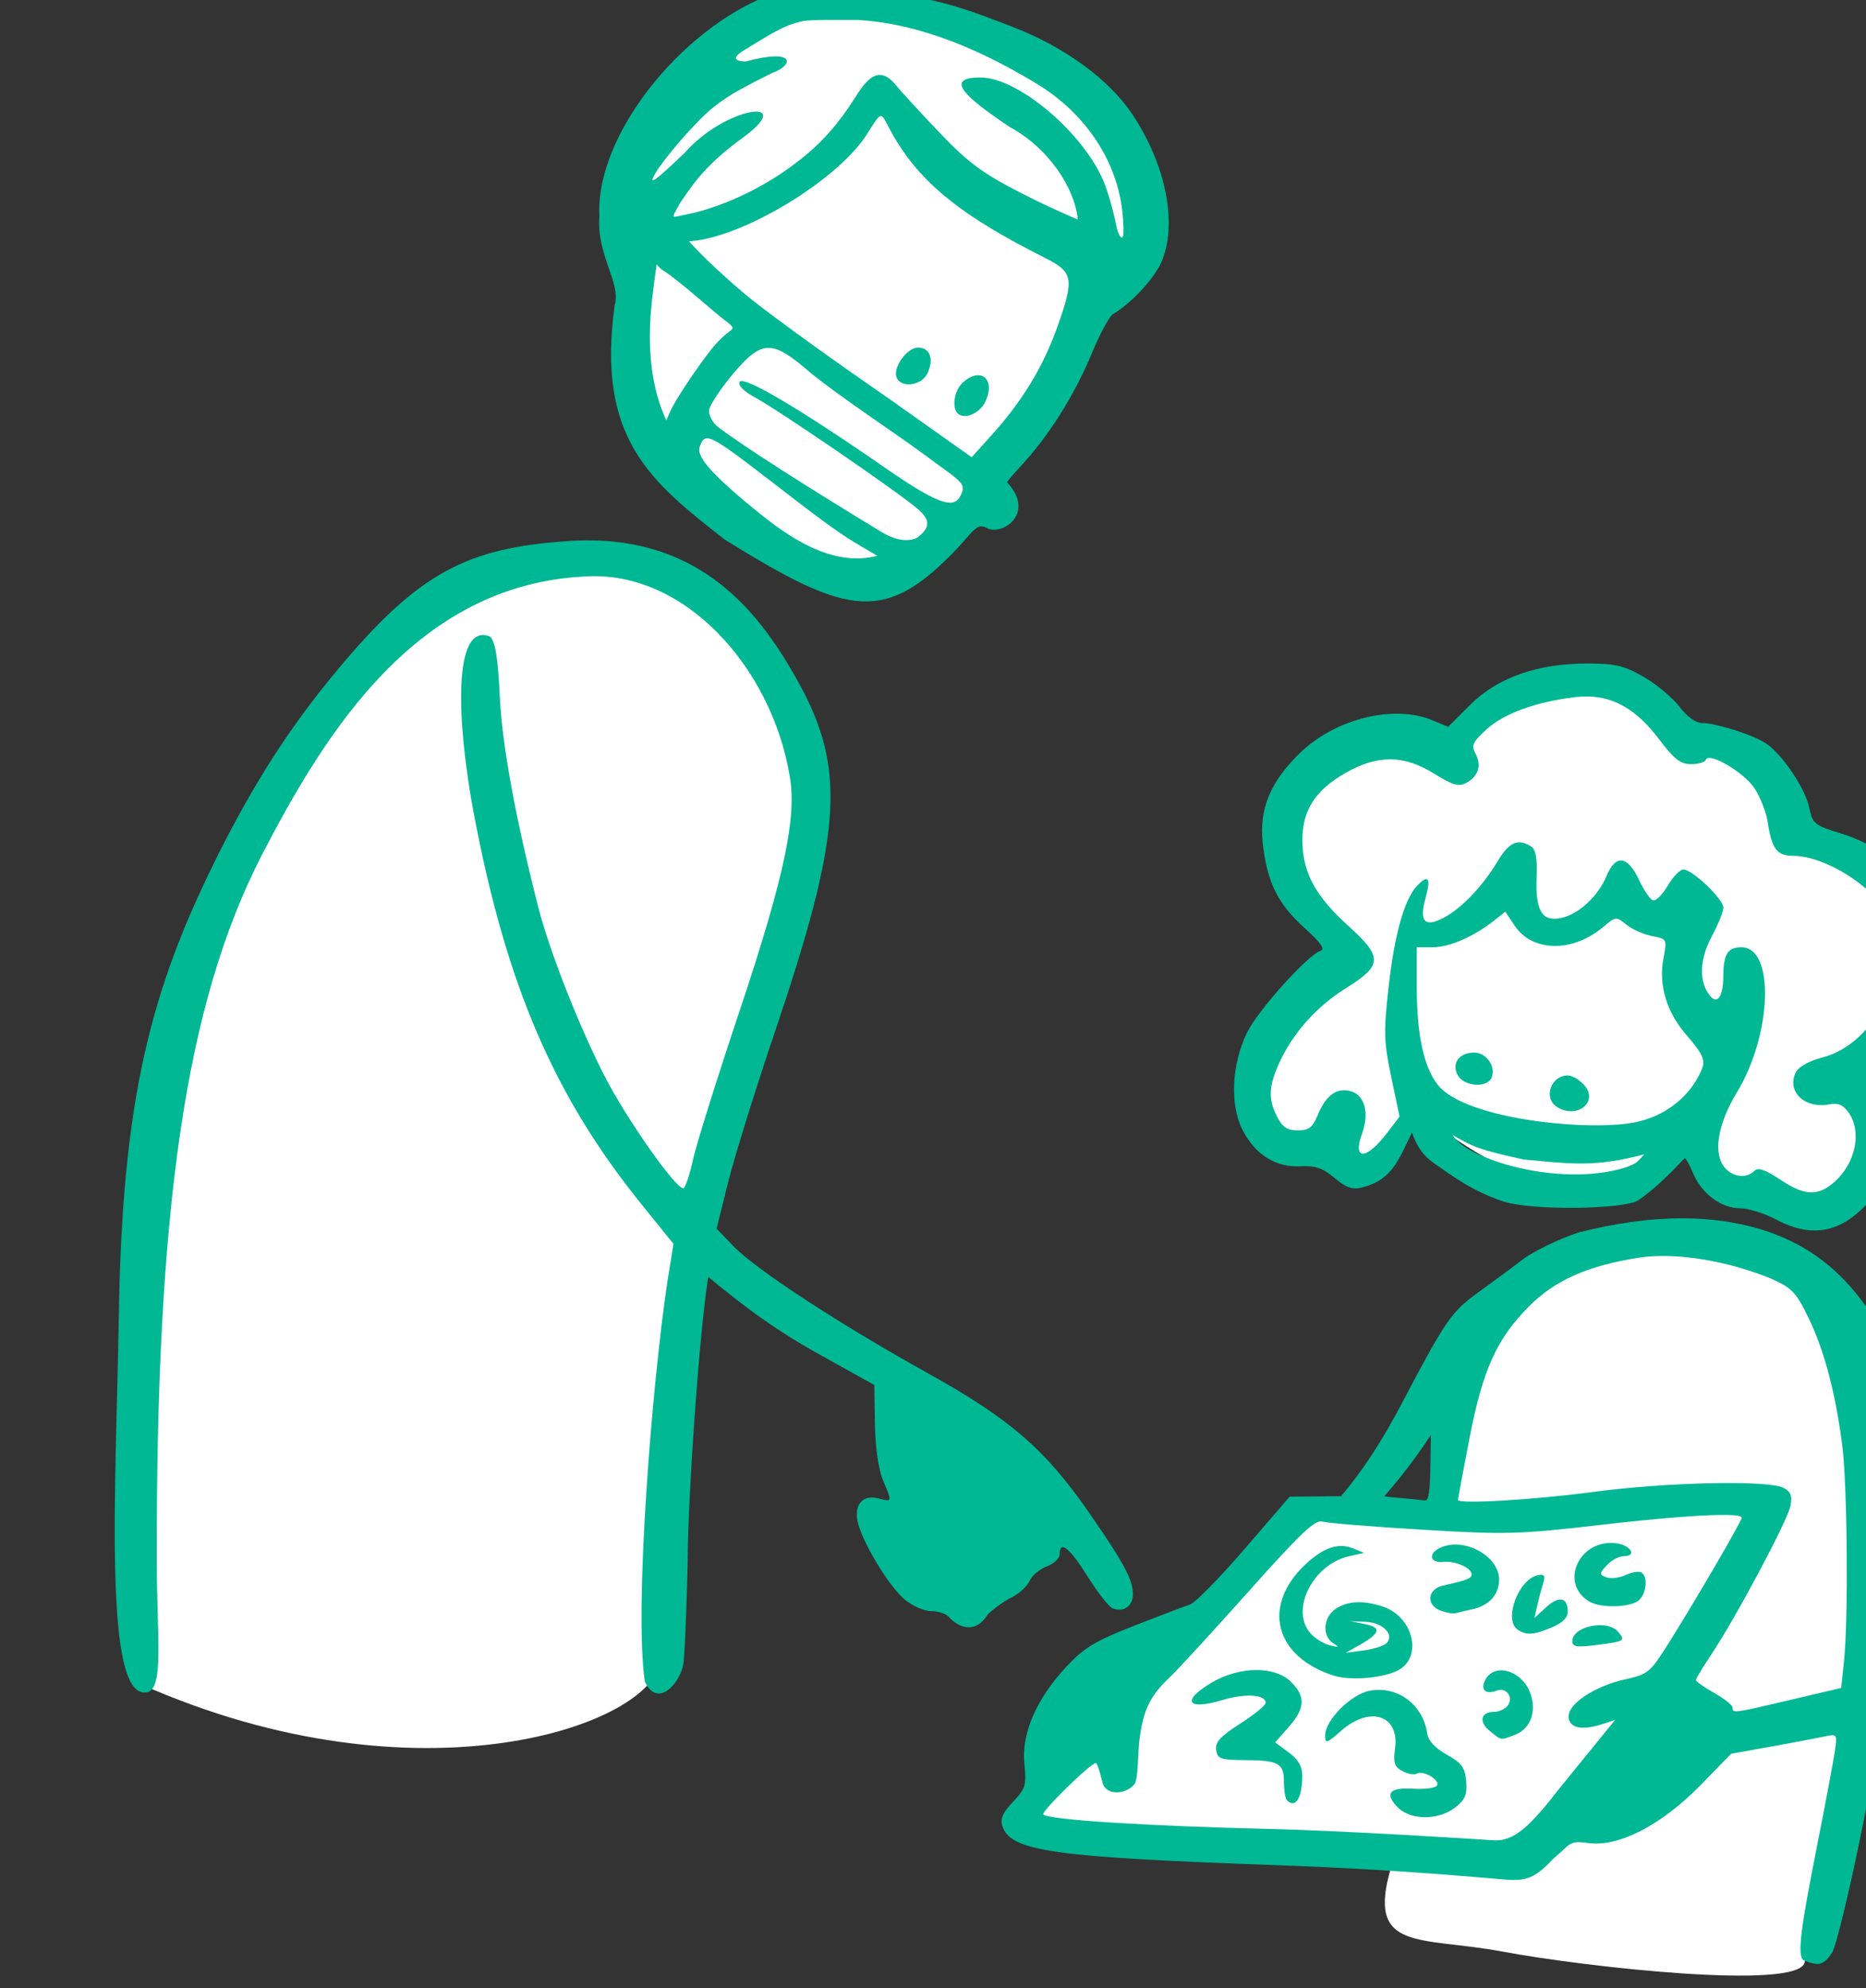 <?xml version="1.0" ?><svg height="187.937mm" viewBox="0 0 176.402 187.937" width="176.402mm" xmlns="http://www.w3.org/2000/svg">
    <rect x="0" y="0" width="176.402" height="187.937" fill="#333333" stroke="none"/>
    <path color="#000" d="m 29610.012,-1158.324 c -20.229,0.037 -50.182,8.457 -69.727,35.217 -24.056,32.935 -6.955,58.176 -6.955,58.176 -14.899,21.654 1.026,65.048 24.967,86.389 11.97,10.67 38.88,29.213 57.492,27.435 18.822,-1.798 28.034,-18.695 39.07,-34.103 14.891,-20.791 37.964,-60.023 46.286,-69.154 8.323,-9.131 22.23,-27.599 4.218,-56.635 -18.013,-29.036 -65.096,-42.067 -83.148,-46.133 -3.385,-0.762 -7.535,-1.2 -12.203,-1.191 z m -94.647,197.385 c -57.158,-0.608 -106.172,75.758 -133.801,129.014 -32.15,61.971 -30.097,192.787 -25.878,273.533 99.412,44.221 183.432,14.672 185.599,-8.516 2.166,-23.188 -5.929,-12.62 -0.228,-64.844 5.7,-52.224 30.21,-155.029 41.382,-183.654 11.173,-28.625 30.783,-105.473 -38.418,-138.613 -9.731,-4.66 -19.303,-6.82 -28.656,-6.92 z m 353.713,44.014 c -0.457,-0.016 -0.899,-0.011 -1.324,0.014 -22.112,1.286 -38.357,17.733 -43.621,22.742 -5.265,5.009 -18.428,-9.104 -36.891,2.471 -18.464,11.574 -31.775,35.365 -17.297,53.572 14.477,18.207 15.756,20.271 15.756,20.271 0,0 -38.32,22.303 -33.469,42.643 4.851,20.339 7.297,26.566 20.233,25.855 12.936,-0.711 13.37,15.682 21.133,9.137 10.718,-9.036 16.568,-22.65 16.568,-22.65 11.958,7.412 38.318,30.998 63.174,24.467 24.857,-6.532 38.019,-20.508 38.019,-20.508 0,0 -3.235,16.313 9.588,22.811 12.823,6.498 31.4,15.195 40.764,6.43 9.363,-8.765 8.762,-37.532 6.693,-44.334 -2.068,-6.802 19.629,-13.909 18.877,-40.238 -0.752,-26.33 -21.623,-42.102 -38.582,-46.332 -16.96,-4.23 -2.202,-20.362 -19.5,-28.416 -16.757,-7.803 -45.95,-27.433 -60.121,-27.934 z m 29.549,202.393 c -2.873,-0.012 -5.788,0.136 -8.738,0.453 -31.466,3.386 -49.821,18.159 -59.284,42.168 -9.462,24.009 -8.89,52.943 -8.89,52.943 l -52.43,-2.635 -100.795,112.109 c 45.26,18.058 136.078,7.384 133.342,16.721 -8.83,30.132 10.305,24.319 39.947,29.859 29.641,5.54 105.225,13.851 107.619,3.898 2.394,-9.952 8.096,-20.418 14.594,-55.918 6.498,-35.5 12.558,-144.042 -1.254,-165.289 -12.517,-19.255 -36.336,-34.198 -64.111,-34.311 z" fill="#FFFFFF" overflow="visible" paint-order="fill markers stroke" transform="translate(-12.302,-63.11) matrix(0.265,0,0,0.265,-6875.611,1016.272) translate(-3313.529,-2437.82)"/>
    <path d="m 29659.092,-2316.764 c -7.151,0.094 -14.198,1.417 -20.641,3.824 -32.172,12.331 -62.353,50.578 -60.832,78.84 -1.11,14.015 7.8,23.746 5.453,31.861 -6.555,47.462 12.618,62.775 39.252,83.578 44.735,27.809 57.437,30.066 83.457,2.648 6.164,-6.99 6.862,-8.566 10.59,-6.5 5.804,2.116 16.728,-5.969 6.637,-16.602 1.122,-1.5 2.559,-3.178 4.494,-5.25 10.364,-11.106 19.483,-25.511 25.812,-40.783 2.874,-6.933 6.285,-13.219 7.581,-13.967 6.212,-3.594 14.393,-12.326 17.072,-18.221 6.064,-13.35 1.918,-34.817 -10.237,-53.02 -8.319,-12.46 -24.187,-24.03 -42.798,-31.207 -13.8,-5.22 -26.181,-10.428 -44.575,-11.658 -6.86,-2.504 -14.114,-3.639 -21.265,-3.545 z m 0.484,12.771 c 3.937,-0.021 8.071,0.024 10.356,0.016 23.191,1.369 45.828,11.683 65.259,23.705 16.534,10.623 27.177,27.109 29.02,44.957 0.91,8.823 0.153,11.506 -1.805,6.402 -1.176,-5.679 -2.668,-11.536 -4.396,-16.191 -6.583,-17.599 -30.579,-38.327 -44.408,-38.361 -12.65,-0.031 -6.72,6.266 10.582,17.773 13.423,7.25 23.013,21.433 24.119,32.924 -8.501,-3.759 -11.869,-5.189 -20.774,-9.764 -13.264,-6.814 -18.376,-10.603 -28.3,-20.983 -6.659,-6.967 -13.757,-14.679 -15.774,-17.135 -7.693,-9.672 -12.734,1.873 -16.904,7.855 -6.13,8.866 -11.939,14.817 -20.709,21.223 -13.465,9.833 -28.165,15.189 -36.582,16.828 -6.51,1.267 -6.187,2.288 -2.889,-3.93 3.311,-4.523 7.626,-12.794 23.006,-23.744 18.76,-14.084 -6.665,-10.848 -21.324,5.826 -10.703,10.219 -13.057,11.881 -10.614,7.531 1.724,-3.071 7.493,-10.285 12.819,-16.033 8.197,-8.847 12.637,-11.91 28.933,-19.945 8.038,-2.89 8.362,-8.992 -9.341,-4.125 -3.092,0 -5.686,-0.95 -0.774,-3.928 8.413,-5.1 14.456,-9.247 21.32,-10.516 1.501,-0.278 5.242,-0.365 9.18,-0.387 z m 18.379,34.303 c 1.286,-0.149 2.115,3.154 5.627,8.848 9.864,15.978 24.094,27.184 52.934,41.688 10.189,5.125 10.596,7.304 4.554,24.42 -5.048,14.305 -12.5,26.61 -23.488,38.785 l -7.154,7.928 -29.215,-20.689 c -2.192,-1.536 -4.394,-3.07 -6.582,-4.584 -18.46,-12.77 -38.743,-27.57 -45.074,-32.889 -5.874,-4.944 -14.409,-12.65 -19.973,-18.844 0.262,-0.023 0.496,-0.05 0.768,-0.072 18.595,-1.493 51.454,-21.262 62.298,-37.48 3.028,-4.79 4.306,-6.994 5.305,-7.109 z m -79.896,52.855 c 0.557,0.825 1.354,1.604 2.453,2.291 6.644,4.271 18.548,15.437 22.738,18.314 4.293,3.763 1.054,0.604 -7.031,11.43 -5.842,7.823 -11.861,17.064 -13.371,20.537 l -1.35,3.102 c -5.378,-11.593 -7.013,-25.866 -5.084,-43.16 0.528,-4.741 1.126,-9.186 1.645,-12.514 z m 93.232,29.695 c -3.889,0 -9.017,7.09 -7.67,10.602 1.556,4.052 9.024,3.03 11.096,-1.518 2.306,-5.063 0.791,-9.084 -3.426,-9.084 z m -53.246,0.131 c 3.898,0.059 8.279,3.102 15.213,9.164 13.222,10.453 28.555,20.227 40.558,29.102 7.761,5.766 8.433,6.035 10.924,8.135 2.491,2.1 2.887,3.205 2.266,4.998 -2.106,6.09 -6.479,5.906 -27.246,-8.492 -29.983,-20.79 -50.313,-32.852 -52.045,-30.883 -0.923,1.048 1.379,3.478 5.252,5.545 8.288,4.424 51.62,34.068 58.404,40.035 3.92,3.448 4.722,6.218 -0.316,10.041 0,0 -4.588,2.998 -12.66,-1.91 -7.484,-4.551 -43.76,-26.528 -58.291,-37.402 -2.088,-1.563 -3.584,-4.369 -3.323,-6.24 0.263,-1.87 4.285,-7.874 8.94,-13.34 5.009,-5.883 8.425,-8.81 12.324,-8.752 z m 74.701,9.75 c -1.565,-0.01 -3.48,0.796 -5.496,2.619 -2.988,2.705 -4.006,8.797 -1.828,10.973 2.362,2.364 7.858,0.067 9.859,-4.123 2.645,-5.536 0.906,-9.456 -2.535,-9.469 z m -96.662,22.479 c 2.748,0.04 8.624,4.424 24.125,16.381 11.589,8.94 21.831,16.884 29.158,21.191 l 7.383,4.34 c -16.478,4.393 -32.57,-7.689 -41.203,-14.488 -19.441,-15.6 -23.226,-21.232 -22.139,-24.377 0.656,-1.897 1.236,-3.068 2.676,-3.047 z m -40.867,36.435 c -2.771,-0.048 -5.637,0.022 -8.604,0.221 -36.279,2.426 -53.432,11.133 -82.568,46.103 -16.7,20.045 -29.531,39.953 -42.621,66.133 -23.806,47.612 -33.951,86.383 -35.227,163.334 -1.035,62.411 -5.797,138.611 10.207,135.004 5.952,-1.341 3.359,-20.739 3.309,-46.131 -0.257,-126.344 10.224,-199.22 37.357,-252.207 23.062,-44.579 55.434,-96.651 115.274,-99.584 35.509,-2.443 66.755,32.325 73.22,71.428 2.338,14.144 -1.41,34.156 -17.982,83.676 -7.964,23.8 -15.403,47.529 -16.533,52.734 -1.127,5.205 -2.639,9.829 -3.36,10.275 -2.178,1.346 -20.838,-25.202 -28.658,-40.773 -9.439,-18.794 -19.375,-44.272 -23.316,-59.793 -8.228,-32.409 -12.792,-57.488 -13.639,-74.955 -0.669,-13.777 -1.567,-19.283 -3.453,-21.17 -13.514,-5.455 -11.834,30.992 -5.861,62.787 11.742,62.506 29.275,101.795 59.886,139.707 l 11.393,14.111 -2.187,13.649 c -5.334,35.536 -11.89,115.494 -8.028,142.445 4.303,9.528 12.519,1.165 13.774,-6.439 0.563,-3.402 1.519,-30.935 1.539,-39.017 0.171,-20.923 4.016,-78.125 7.308,-98.852 14.171,11.652 24.621,19.464 42.842,29.422 l 16.399,9.121 0.222,13.809 c 0.137,8.543 1.228,16.217 2.86,20.119 3.353,8.024 3.41,7.799 -1.702,6.516 -5.836,-1.465 -8.967,2.668 -7.058,9.322 2.234,7.784 11.146,22.229 16.488,26.725 2.732,2.298 7.006,4.168 9.525,4.168 2.517,0 5.631,0.997 6.608,2.449 4.153,4.191 9.694,5.074 13.469,-1.223 2.021,-2.02 5.876,-4.775 8.57,-6.123 2.697,-1.348 5.577,-3.991 6.404,-5.873 0.826,-1.882 3.584,-4.205 6.123,-5.164 2.542,-0.959 4.621,-2.911 4.621,-4.336 0,-5.165 3.519,-2.379 9.953,7.885 3.613,5.762 7.627,10.882 8.922,11.379 3.94,1.512 7.252,-0.755 7.252,-4.965 0,-5.252 -3.102,-11.03 -15.648,-29.152 -15.643,-22.593 -28.223,-33.465 -57.602,-49.787 -31.315,-17.398 -61.243,-36.943 -69.175,-45.174 l -6.079,-6.309 4.032,-16.307 c 2.219,-8.969 9.875,-33.574 17.015,-54.68 22.987,-67.949 24.932,-91.37 10.006,-120.439 -13.681,-25.824 -33.711,-53.345 -75.277,-54.068 z m 354.969,43.891 c -17.846,-0.023 -32.181,5.017 -41.916,14.738 l -7.864,7.851 -5.556,-2.322 c -13.808,-5.77 -34.698,-0.607 -47.368,11.707 -10.48,10.186 -14.493,19.841 -13.238,31.85 1.451,13.885 5.293,21.8 14.711,30.312 5.962,5.382 7.679,7.804 5.941,8.342 -4.551,1.408 -22.412,21.282 -26.267,29.229 -5.481,11.3 -6.144,25.712 -1.598,34.625 4.52,8.86 11.893,13.486 20.723,13.006 5.299,-0.288 7.88,0.595 12.096,4.144 4.057,3.413 6.391,4.257 9.593,3.471 7.102,-1.744 11.04,-5.204 14.83,-13.029 l 3.219,-6.648 c 1.337,3.641 3.021,7.571 7.778,10.904 7.35,5.15 13.734,9.888 24.365,13.551 10.632,3.662 43.75,2.868 48.502,-0.229 5.737,-3.738 12.651,-10.762 16.691,-15.098 0.524,0.33 1.774,2.607 2.932,5.375 3.044,7.289 10.015,12.521 16.681,12.521 2.975,0 8.865,1.837 13.086,4.082 12.711,6.757 23.271,4.66 33.139,-6.578 10.634,-12.11 12.539,-22.916 6.236,-35.367 l -3.744,-7.391 6.791,-7.498 c 16.617,-18.356 20.159,-44.245 8.434,-61.645 -5.53,-8.206 -16.47,-15.791 -27.795,-19.268 -9.524,-2.924 -10.164,-3.441 -11.354,-9.164 -1.441,-6.942 -9.714,-19.214 -15.509,-23.012 -4.67,-3.06 -17.746,-7.205 -22.807,-7.231 -2.187,-0.011 -5.334,-2.305 -8.053,-5.871 -2.456,-3.219 -8.189,-7.987 -12.74,-10.598 -7.003,-4.018 -10.063,-4.74 -19.939,-4.762 z m -0.1,11.756 c 9.751,0.128 17.803,4.977 25.559,15.252 5.413,7.169 7.639,8.9 11.431,8.9 2.591,0 4.955,-0.703 5.254,-1.562 1.016,-2.917 13.589,4.445 17.352,10.16 2.058,3.127 4.179,8.534 4.716,12.016 1.497,9.722 3.255,12.04 9.151,12.08 11.33,0.078 28.57,10.889 33.84,21.223 9.093,17.821 -3.931,45.785 -23.633,50.746 -4.293,1.081 -8.23,3.229 -9.184,5.012 -3.691,6.899 2.898,13.376 11.866,11.662 3.114,-0.596 4.897,0.178 6.857,2.977 4.742,6.769 2.512,17.848 -4.94,24.566 -5.829,5.254 -10.643,5.146 -19.06,-0.43 -5.861,-3.882 -8.32,-4.729 -9.705,-3.344 -2.616,2.617 -7.054,2.303 -10.069,-0.711 -4.776,-4.777 -3.259,-15.554 3.838,-27.236 12.632,-20.791 13.636,-51.842 1.676,-51.842 -4.922,0 -6.431,2.414 -6.471,10.34 -0.04,7.13 -2.071,10.183 -4.689,7.029 -4.077,-4.915 -3.884,-12.926 0.512,-21.129 2.313,-4.314 4.203,-8.992 4.203,-10.395 0,-3.013 -11.097,-13.605 -14.254,-13.605 -1.201,0 -3.723,2.602 -5.6,5.783 -1.877,3.181 -4.239,5.54 -5.252,5.24 -1.01,-0.3 -3.286,-3.639 -5.06,-7.418 -4.046,-8.625 -8.269,-9.075 -11.545,-1.23 -3.009,7.198 -9.844,13.541 -16.061,14.906 -6.895,1.514 -9.331,-2.467 -8.857,-14.465 0.272,-6.914 -0.283,-9.958 -2.014,-11.053 -4.632,-2.931 -7.837,-1.488 -11.941,5.379 -5.315,8.896 -12.943,16.86 -19.295,20.145 -6.666,3.447 -8.678,1.324 -6.438,-6.793 2.066,-7.481 1.137,-8.968 -2.931,-4.688 -4.596,4.839 -8.103,17.398 -10.25,36.695 -1.717,15.451 -1.603,19.093 1.013,31.557 l 2.957,14.09 -4.458,5.846 c -7.416,9.722 -12.399,9.872 -8.926,0.268 2.721,-7.523 0.949,-13.927 -4.215,-15.223 -4.965,-1.246 -8.64,1.507 -11.66,8.73 -1.794,4.293 -3.143,5.307 -7.055,5.307 -3.702,0 -5.417,-1.129 -7.324,-4.818 -3.275,-6.334 -3.099,-10.833 0.765,-19.346 4.733,-10.429 13.296,-20.04 23.584,-26.461 13.326,-8.32 13.432,-11.102 0.875,-22.467 -11.7,-10.588 -16.2,-19.007 -16.25,-30.406 -0.05,-10.551 4.571,-17.8 15.243,-23.92 11.578,-6.641 20.9,-6.584 31.808,0.195 6.552,4.073 8.731,4.709 11.344,3.311 4.358,-2.332 5.628,-6.231 3.396,-10.404 -1.603,-2.995 -1.084,-4.144 3.95,-8.758 6.152,-5.638 17.75,-9.843 31.66,-11.479 1.467,-0.172 2.894,-0.251 4.287,-0.233 z m -29.299,76.775 3.414,5.068 c 6.311,9.364 20.618,9.548 31.485,0.404 4.517,-3.802 4.662,-3.815 8.355,-0.824 2.066,1.674 6.166,3.494 9.109,4.047 5.304,0.995 5.344,1.071 4.08,7.809 -1.852,9.872 1.098,19.465 8.606,27.994 4.838,5.496 6.185,8.195 5.373,10.756 -1.48,4.661 -7.672,15.732 -22.598,19.527 -14.926,3.795 -58.819,-0.021 -70.83,-11.815 -5.983,-6.126 -8.595,-18.954 -8.595,-36.309 v -13.965 h 5.779 c 5.856,0 14.64,-3.839 21.859,-9.557 z m -11.047,50.25 c -5.434,0 -8.206,3.778 -5.914,8.061 2.194,4.099 10.641,4.659 12.121,0.803 1.511,-3.939 -1.937,-8.863 -6.207,-8.863 z m 33.403,8.164 c -6.22,0 -8.945,8.245 -3.748,11.334 7.241,4.301 14.819,-2.073 9.48,-7.973 -1.675,-1.849 -4.255,-3.361 -5.732,-3.361 z m -41.123,21.23 c 7.065,4.209 9.859,5.38 25.355,8.736 17.956,1.715 25.563,2.682 42.963,-1.818 -2.917,3.185 -3.193,3.65 -7.244,4.849 -23.56,6.975 -56.634,-3.357 -61.074,-11.767 z m 82.332,29.713 c -12.308,-0.042 -24.858,1.905 -37.346,5.021 -7.266,2.436 -16.321,6.823 -20.125,9.748 -3.801,2.925 -11.017,8.262 -16.035,11.859 -7.657,5.49 -10.591,9.198 -18.25,23.062 -9.261,16.679 -15.499,31.602 -30.352,49.414 l -9.187,0.09 -9.184,0.09 -16.125,18.695 c -8.869,10.283 -17.597,19.17 -19.393,19.748 -1.796,0.579 -10.754,3.986 -19.908,7.57 -13.941,5.459 -17.87,7.827 -24.199,14.594 -10.73,11.473 -16.119,23.896 -15.027,34.668 0.776,7.684 0.428,8.859 -4.051,13.557 -3.606,3.776 -4.615,6.061 -3.811,8.592 2.883,9.084 17.834,11.195 99.655,14.078 35.924,1.266 66.601,3.969 73.785,4.553 11.175,0.908 14.651,2.284 23.012,-6.818 6.711,-5.672 5.606,-6.658 12.656,-5.691 10.831,1.484 26.102,-6.432 40.119,-20.799 l 10.771,-11.043 14.536,-2.619 c 7.996,-1.44 16.525,-3.048 18.955,-3.572 4.31,-0.931 4.393,-0.803 3.494,5.346 -0.507,3.465 -3.41,18.91 -6.455,34.32 -5.44,27.52 -7.325,39.252 -4.451,40.289 4.736,1.709 6.635,2.3 10.109,-3.133 2.477,-5.432 10.884,-43.218 14.189,-63.762 1.408,-8.75 2.919,-16.486 3.354,-17.189 0.434,-0.704 4.208,-2.792 8.387,-4.641 20.499,-9.068 26.848,-20.226 27.865,-48.984 1.044,-29.501 -5.276,-47.686 -26.049,-74.938 -5.701,-7.478 -13.672,-17.929 -17.713,-23.227 -9.374,-12.287 -20.619,-20.229 -35.088,-24.781 -9.138,-2.826 -18.565,-4.065 -28.138,-4.098 z m -7.75,13.432 c 12.128,-0.076 26.844,3.059 39.197,8.162 7.312,3.3 8.784,4.871 13.275,14.166 5.568,11.525 9.588,26.845 11.957,45.562 1.769,13.993 2.153,61.626 0.615,76.328 l -1.029,9.859 -18.154,4.274 c -20.405,4.805 -20.609,4.833 -20.609,2.721 0,-0.841 -2.937,-3.18 -6.53,-5.199 -3.592,-2.019 -6.531,-4.097 -6.531,-4.617 0,-0.52 2.457,-4.611 5.465,-9.09 8.53,-12.7 27.171,-47.645 28.224,-52.906 0.739,-3.69 0.211,-5.133 -2.382,-6.521 -5.349,-2.862 -41.834,-2.076 -68.278,1.471 -20.711,2.778 -47.941,4.367 -47.941,2.799 0,-0.262 1.82,-9.954 4.045,-21.539 4.758,-24.765 9.703,-35.799 21.262,-47.435 9.381,-9.441 21.003,-14.579 39.492,-17.453 2.462,-0.375 5.123,-0.563 7.922,-0.58 z m 78.226,52.02 v 0 c 1.655,0.032 11.191,16.127 15.42,26.16 3.835,9.095 4.268,12.198 4.268,30.535 0,17.161 -0.52,21.443 -3.264,26.896 -1.796,3.567 -5.657,7.86 -8.576,9.539 l -5.305,3.055 -0.02,-36.483 c -0.02,-20.065 -0.759,-41.553 -1.655,-47.75 -0.904,-6.196 -1.345,-11.551 -0.994,-11.9 0.03,-0.034 0.08,-0.049 0.123,-0.053 z m -160.582,11.834 -0.162,10.4 c -0.151,9.648 -0.553,13.156 -2.041,12.947 -1.123,-0.157 -5.165,-0.567 -8.982,-0.91 -3.817,-0.344 -5.307,-0.374 -5.307,-0.758 5.804,-6.631 10.313,-12.427 16.492,-21.68 z m 105.397,28.514 c 3.567,0.05 5.48,0.378 5.48,0.996 0,1.205 -15.805,28.364 -25.666,44.105 -6.971,11.129 -7.63,11.691 -15.809,13.521 -11.361,2.542 -20.937,9.052 -20.265,13.775 0.545,3.826 5.088,4.555 12.629,2.025 l 3.963,-1.328 -20.498,25.229 c -11.463,14.938 -16.905,18.328 -23.477,17.686 -9.43,-0.638 -53.472,-3.388 -79.068,-3.996 -43.531,-1.035 -79.099,-3.265 -80.969,-5.162 -0.903,-0.916 16.881,-18.365 18.76,-18.365 0.649,0 1.974,5.409 2.443,7.205 1.082,4.133 7.849,4.378 11.309,0.408 1.37,-1.572 1.183,-11.061 1.798,-15.916 1.336,-10.557 3.8,-15.652 10.733,-22.197 2.854,-2.694 15.562,-16.518 28.236,-30.721 18.842,-21.111 23.658,-25.651 26.391,-24.875 1.839,0.522 17.807,1.816 35.486,2.875 29.972,1.796 34.276,1.679 63.684,-1.709 21.134,-2.435 36.992,-3.667 44.84,-3.557 z m -40.625,9.996 c -12.386,-0.459 -18.81,14.729 -8.172,20.928 3.716,2.165 12.834,2.202 16.826,0.064 3.253,-1.742 4.365,-8.803 1.648,-10.482 -0.831,-0.513 -3.357,-0.092 -5.611,0.936 -2.256,1.028 -5.35,1.389 -6.877,0.803 -2.58,-0.994 -2.57,-1.282 0.158,-4.297 1.61,-1.778 4.342,-3.23 6.074,-3.23 4.874,0 2.429,-4.01 -2.82,-4.625 -0.412,-0.048 -0.818,-0.079 -1.217,-0.094 z m -55.682,0.576 c -1.724,-0.039 -3.435,0.216 -5.029,0.822 -5.193,1.974 -4.781,5.965 0.554,5.361 4.021,-0.456 9.92,2.183 9.92,4.438 0,1.459 -1.661,2.112 -10.207,4.014 -5.642,1.256 -6.164,6.952 -0.816,8.94 2.021,0.752 4.408,1.157 5.304,0.9 0.899,-0.256 3.605,-0.894 6.012,-1.42 6.006,-1.311 9.504,-5.217 9.504,-10.611 0,-6.585 -7.769,-12.275 -15.242,-12.443 z m -40.906,0.514 c -3.989,-0.052 -8.278,2.131 -12.991,6.59 -15.585,14.747 -10.976,32.837 10.096,39.621 6.347,2.043 19.033,0.785 23.842,-2.365 7.83,-5.13 4.198,-18.587 -5.975,-22.133 -7.05,-2.458 -13,-2.186 -17.244,0.787 -4.351,3.046 -4.772,9.644 -0.775,12.15 2.395,1.502 2.199,1.625 -1.223,0.756 -2.245,-0.57 -5.367,-2.524 -6.939,-4.342 -7.223,-8.352 0.91,-24.487 13.814,-27.404 l 5.373,-1.215 -4.082,-1.65 c -1.268,-0.512 -2.566,-0.777 -3.896,-0.795 z m 71.437,10.275 c -0.35,-0.039 -0.815,0.01 -1.41,0.127 -7.03,1.38 -12.439,16.159 -7.145,19.514 3.157,2 5.605,1.819 12.098,-0.894 3.775,-1.577 5.662,-3.451 5.662,-5.619 0,-5.12 -3.137,-5.763 -7.695,-1.576 l -4.184,3.846 0.909,-4.082 c 0.5,-2.245 1.438,-5.809 2.089,-7.92 0.722,-2.35 0.724,-3.276 -0.324,-3.394 z m -68.359,16.51 5.549,0.26 c 6.138,0.288 10.322,4.636 7.336,7.623 -0.954,0.955 -4.613,2.117 -8.129,2.582 l -6.389,0.846 4.898,-2.775 c 7.443,-4.218 7.985,-6.234 1.997,-7.459 z m 88.709,1.455 c -4.608,0.103 -9.511,2.362 -9.512,5.711 0,2.004 1.554,2.249 8.57,1.353 10.165,-1.297 10.461,-1.475 7.789,-4.693 -1.426,-1.718 -4.082,-2.433 -6.847,-2.371 z m -122.36,16.002 c -5.088,0.026 -10.691,1.482 -15.601,4.359 -11.227,6.58 -9.131,10.202 3.66,6.328 8.115,-2.457 15.383,-1.984 15.383,1.002 0,0.892 -4.088,4.237 -9.082,7.432 -7.079,4.529 -8.968,6.593 -8.572,9.369 0.455,3.199 1.507,3.568 10.32,3.629 12.048,0.084 13.867,1.122 13.867,7.92 0,2.939 0.49,5.833 1.088,6.434 3.016,3.017 5.441,-0.902 5.441,-8.793 0,-3.334 -1.418,-5.765 -4.838,-8.293 l -4.837,-3.576 4.837,-5.51 c 5.887,-6.705 6.101,-10.817 0.831,-16.086 -2.839,-2.838 -7.41,-4.241 -12.497,-4.215 z m 87.659,0.103 c -2.374,-0.066 -4.543,0.949 -5.786,3.272 -1.958,3.66 -0.05,5.522 4.047,3.949 3.465,-1.33 6.168,2.598 3.772,5.484 -0.957,1.153 -3.073,2.096 -4.707,2.096 -4.803,0 -5.64,3.533 -1.61,6.797 4.349,3.523 3.673,3.416 8.985,1.397 5.517,-2.099 7.822,-8.192 5.554,-14.697 -1.77,-5.074 -6.298,-8.187 -10.255,-8.297 z m -43.405,6.969 c -1.207,-0.028 -2.438,0.071 -3.685,0.305 -6.655,1.249 -15.901,10.502 -15.901,15.918 0,3.097 0.482,2.956 5.774,-1.689 10.227,-8.98 20.761,-5.519 19.176,6.301 -0.701,5.222 -0.258,6.583 2.652,8.141 1.92,1.028 4.197,1.434 5.059,0.902 2.211,-1.368 8.461,2.276 7.253,4.231 -0.55,0.89 -4.35,1.404 -8.445,1.143 -8.618,-0.55 -10.467,1.749 -5.445,6.771 4.547,4.546 14.548,4.503 20.381,-0.086 3.561,-2.8 4.299,-4.567 3.898,-9.348 -0.417,-4.941 -1.535,-6.476 -6.91,-9.48 -4.097,-2.292 -6.604,-4.957 -6.943,-7.389 -1.279,-9.148 -8.415,-15.522 -16.864,-15.719 z" fill="#00B894" transform="translate(-12.302,-63.11) matrix(0.265,0,0,0.265,-6875.611,1016.272) translate(-3371.673,-1285.734)"/>
</svg>